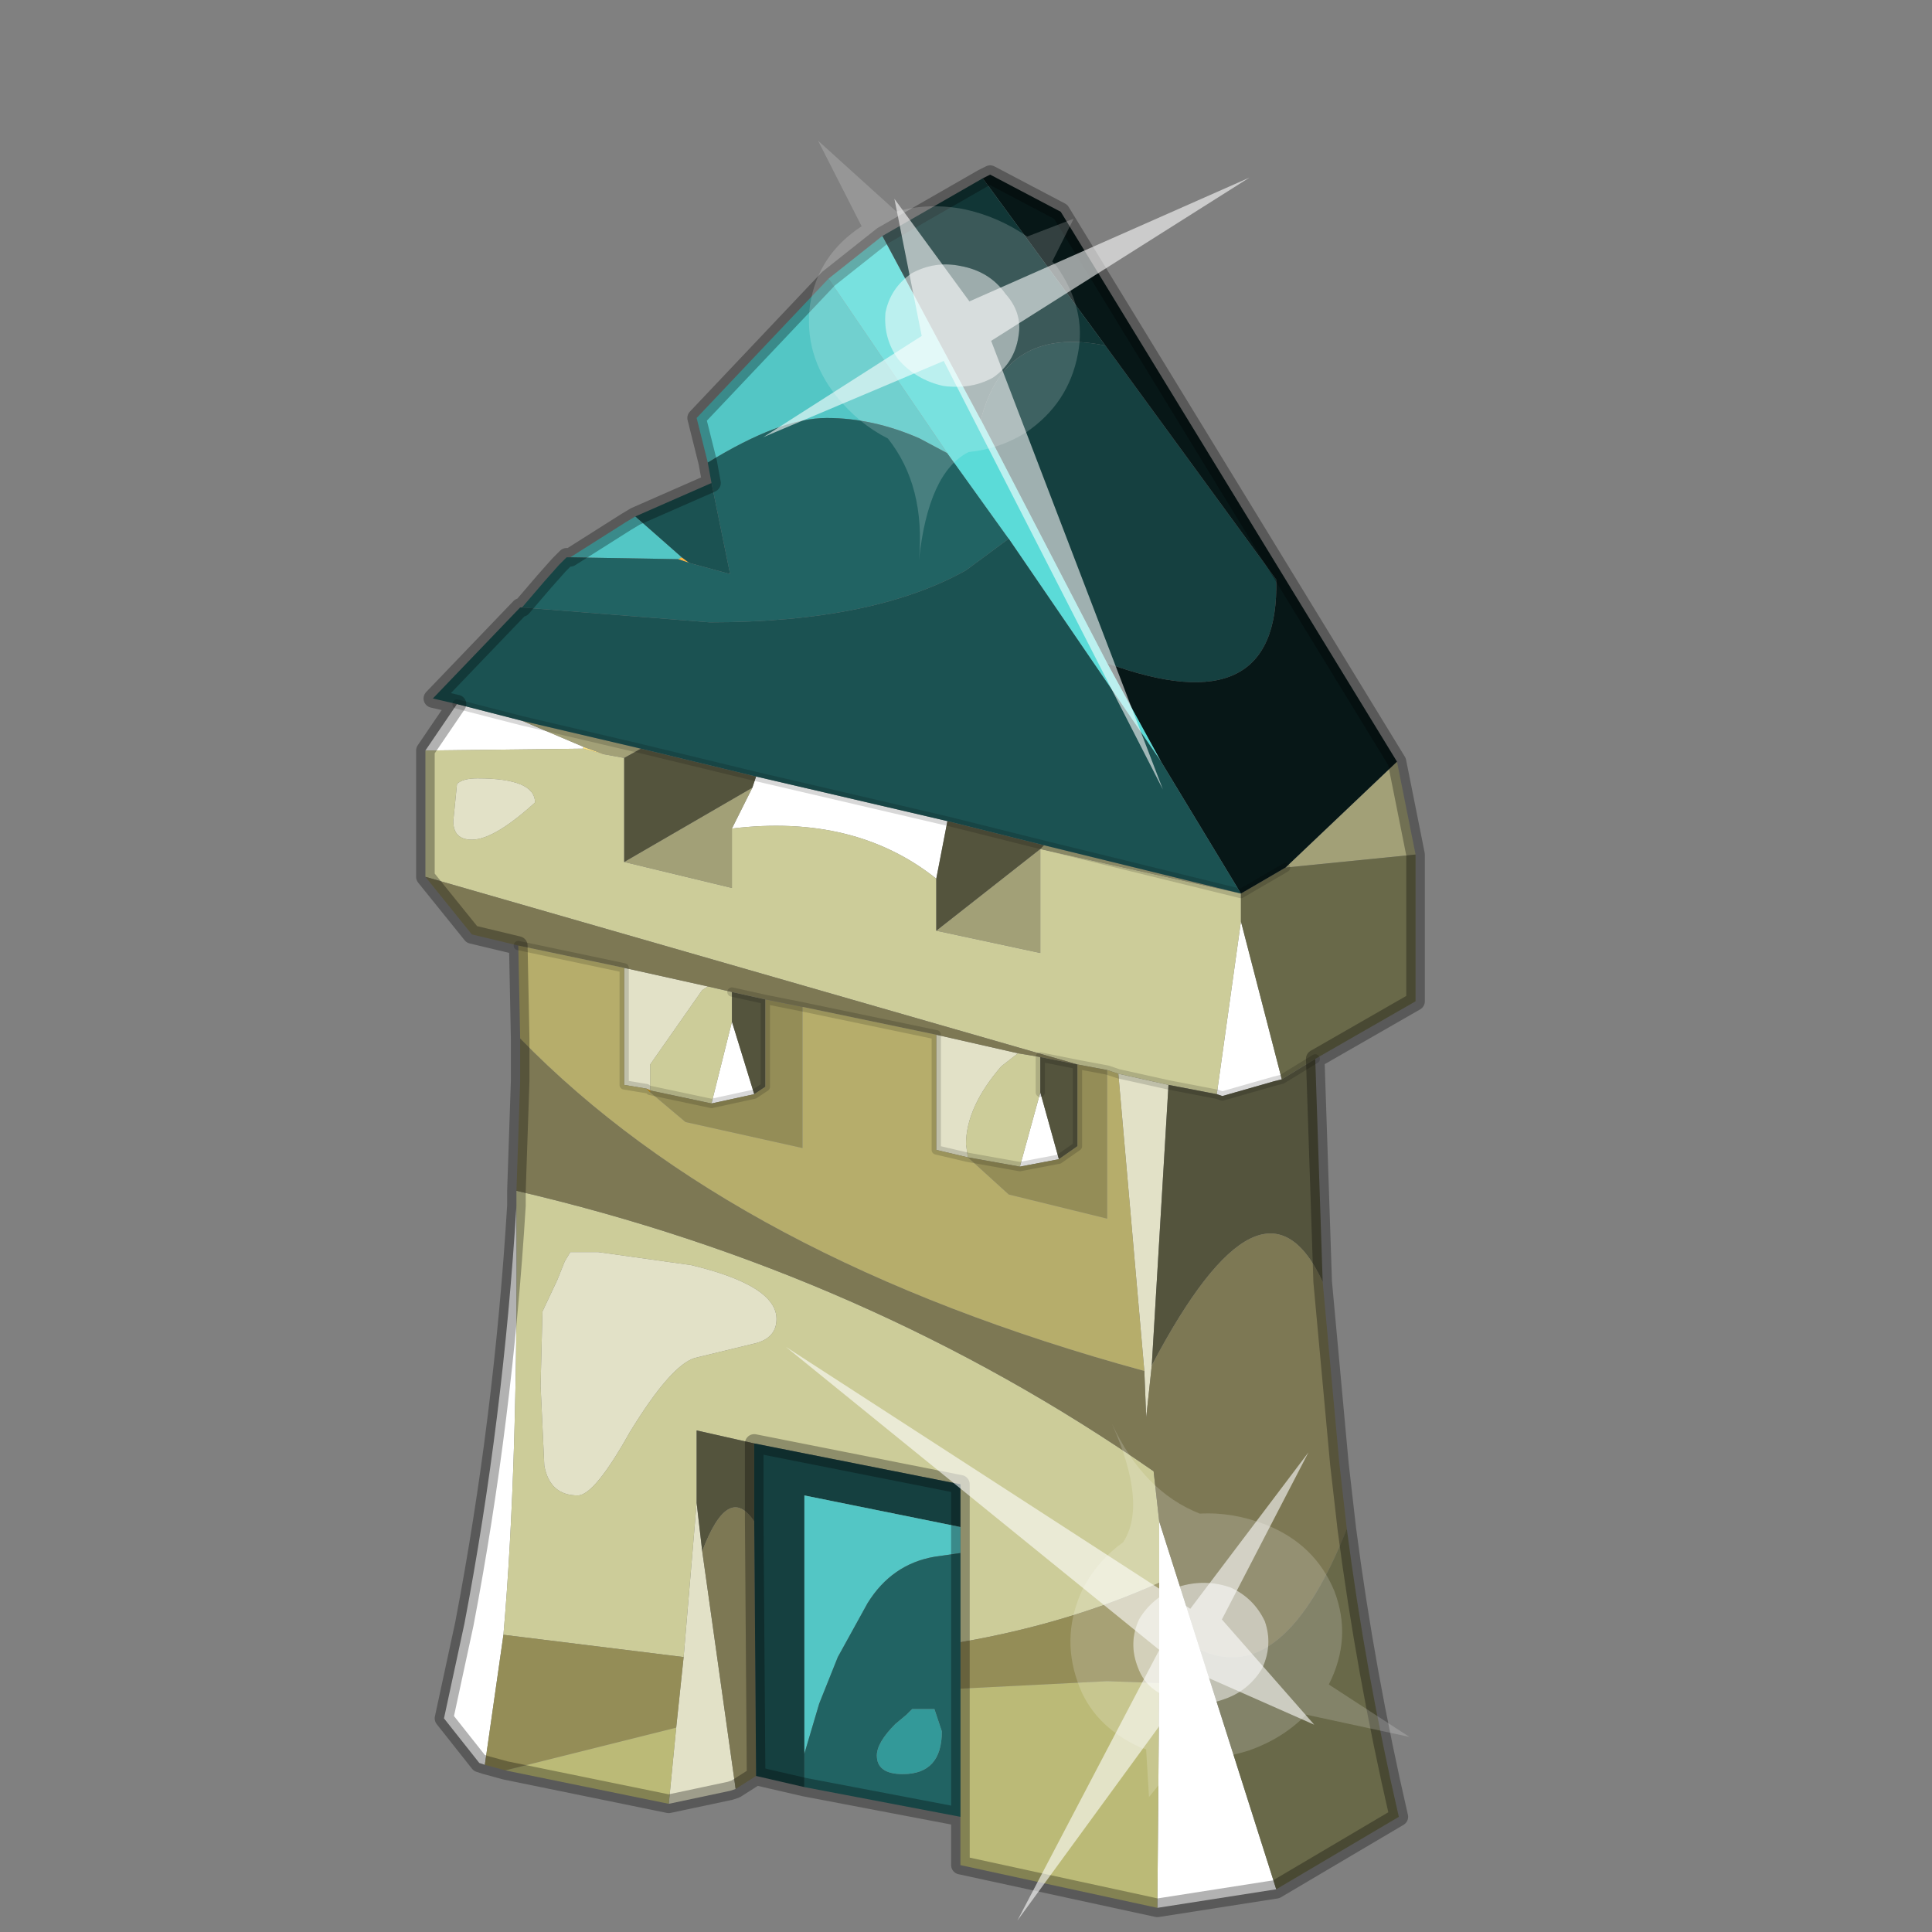 <?xml version="1.0" encoding="UTF-8" standalone="no"?>
<svg xmlns:xlink="http://www.w3.org/1999/xlink" height="520.0px" width="520.0px" xmlns="http://www.w3.org/2000/svg">
  <rect width="100%" height="100%" fill="#808080" stroke="none"/>
  <g transform="matrix(10.0, 0.0, 0.0, 10.0, 0.0, 0.0)">
    <use height="52.0" transform="matrix(1.0, 0.0, 0.0, 1.0, 0.0, 0.0)" width="52.0" xlink:href="#shape0"/>
    <use height="20.95" transform="matrix(0.077, 0.655, 0.731, -0.096, 21.15, 36.25)" width="24.45" xlink:href="#sprite0"/>
    <use height="20.95" transform="matrix(0.261, -0.605, -0.681, -0.282, 31.3, 21.25)" width="24.45" xlink:href="#sprite0"/>
  </g>
  <defs>
    <g id="shape0" transform="matrix(1.0, 0.0, 0.0, 1.0, 0.0, 0.0)">
      <path d="M0.0 52.0 L0.0 0.0 52.0 0.0 52.0 52.0 0.0 52.0" fill="#33cc33" fill-opacity="0.0" fill-rule="evenodd" stroke="none"/>
      <path d="M19.8 48.15 L19.65 48.2 18.0 48.55 18.2 46.5 18.4 44.6 18.75 40.45 18.9 41.75 19.8 48.15 M12.3 21.1 Q12.45 20.95 12.85 20.95 14.4 20.95 14.4 21.6 13.3 22.6 12.7 22.6 12.2 22.6 12.2 22.1 L12.3 21.1 M17.4 29.3 L16.8 29.2 16.8 26.05 19.05 26.55 18.9 26.65 17.5 28.65 17.5 29.35 17.4 29.3 M25.2 27.85 L27.4 28.35 26.95 28.7 Q26.0 29.8 26.0 30.8 L26.05 31.15 25.2 30.95 25.2 27.85 M14.6 35.3 L15.0 34.45 15.2 33.95 15.35 33.7 16.1 33.7 18.6 34.05 Q20.9 34.6 20.9 35.5 20.9 36.0 20.35 36.15 L18.7 36.55 Q18.05 36.75 16.95 38.55 16.0 40.25 15.55 40.25 14.8 40.25 14.65 39.45 L14.55 37.3 14.6 35.3 M31.45 29.2 L31.0 36.75 30.85 38.15 30.8 36.9 30.1 28.9 31.45 29.2" fill="#e2e1c7" fill-rule="evenodd" stroke="none"/>
      <path d="M18.55 15.15 L18.25 15.05 18.35 15.0 18.55 15.15" fill="#fbb541" fill-rule="evenodd" stroke="none"/>
      <path d="M34.35 50.85 L31.15 51.35 31.2 45.3 31.2 42.6 31.2 40.95 32.3 44.4 34.35 50.85 M13.05 47.5 L12.9 47.45 11.95 46.25 12.5 43.7 Q13.55 38.2 13.9 32.45 13.95 39.4 13.55 44.0 L13.05 47.5 M11.45 20.2 L12.3 18.95 14.05 19.4 15.7 20.1 15.7 20.15 11.45 20.2 M25.2 23.65 Q23.0 21.9 19.7 22.3 L20.25 21.2 20.35 20.9 25.5 22.1 25.2 23.65 M34.5 29.05 L34.3 29.1 32.9 29.5 32.75 29.45 33.4 24.8 34.5 29.05 M19.15 29.7 L19.7 27.5 20.3 29.45 19.15 29.7 M27.45 31.4 L28.0 29.4 28.5 31.2 27.45 31.4" fill="#ffffff" fill-rule="evenodd" stroke="none"/>
      <path d="M13.9 32.45 L13.9 32.05 Q23.35 34.25 31.05 39.6 L31.2 40.95 31.2 42.6 Q28.75 43.7 25.85 44.2 L25.85 41.8 25.85 41.1 25.85 39.95 20.3 38.85 18.75 38.5 18.75 40.45 18.4 44.6 13.55 44.0 Q13.95 39.4 13.9 32.45 M11.45 23.6 L11.45 20.2 15.7 20.15 16.25 20.3 16.8 20.4 16.8 23.2 19.7 23.9 19.7 22.3 Q23.0 21.9 25.2 23.65 L25.2 25.05 28.0 25.65 28.0 22.85 33.4 24.05 33.4 24.8 32.75 29.45 31.45 29.2 30.1 28.9 29.8 28.8 29.0 28.65 11.45 23.6 M12.3 21.1 L12.2 22.1 Q12.2 22.6 12.7 22.6 13.3 22.6 14.4 21.6 14.4 20.95 12.85 20.95 12.45 20.95 12.3 21.1 M19.05 26.55 L19.7 26.7 19.7 27.5 19.15 29.7 17.5 29.35 17.5 28.65 18.9 26.65 19.05 26.55 M27.4 28.35 L28.0 28.45 28.0 29.4 27.45 31.4 26.05 31.15 26.0 30.8 Q26.0 29.8 26.95 28.7 L27.4 28.35 M14.6 35.3 L14.55 37.3 14.65 39.45 Q14.8 40.25 15.55 40.25 16.0 40.25 16.95 38.55 18.05 36.75 18.7 36.55 L20.35 36.15 Q20.9 36.0 20.9 35.5 20.9 34.6 18.6 34.05 L16.1 33.7 15.35 33.7 15.2 33.95 15.0 34.45 14.6 35.3" fill="#cccc99" fill-rule="evenodd" stroke="none"/>
      <path d="M15.7 20.15 L15.7 20.1 16.25 20.3 15.7 20.15" fill="#fee481" fill-rule="evenodd" stroke="none"/>
      <path d="M37.6 20.5 L38.1 23.0 34.6 23.35 37.6 20.5 M15.7 20.1 L14.05 19.4 17.25 20.15 16.8 20.4 16.25 20.3 15.7 20.1 M33.4 24.05 L28.0 22.85 28.0 25.65 25.2 25.05 28.0 22.85 28.1 22.75 33.4 24.05 M19.7 22.3 L19.7 23.9 16.8 23.2 20.25 21.2 19.7 22.3" fill="#a2a077" fill-rule="evenodd" stroke="none"/>
      <path d="M35.4 28.5 L35.6 34.5 Q34.0 31.05 31.0 36.75 L31.45 29.2 32.75 29.45 32.9 29.5 34.3 29.1 34.5 29.05 35.4 28.5 M16.8 20.4 L17.25 20.15 20.35 20.9 20.25 21.2 16.8 23.2 16.8 20.4 M19.7 26.7 L20.6 26.9 20.6 29.25 20.3 29.45 19.7 27.5 19.7 26.7 M28.0 28.45 L29.0 28.65 29.0 30.85 28.5 31.2 28.0 29.4 28.0 28.45 M25.2 25.05 L25.2 23.65 25.5 22.1 28.1 22.75 28.0 22.85 25.2 25.05 M18.75 40.45 L18.75 38.5 20.3 38.85 20.3 40.95 Q19.6 39.9 18.9 41.75 L18.75 40.45" fill="#54543d" fill-rule="evenodd" stroke="none"/>
      <path d="M13.6 47.65 L13.05 47.5 13.55 44.0 18.4 44.6 18.2 46.5 13.6 47.65 M20.6 26.9 L21.6 27.1 21.6 30.9 18.45 30.2 17.5 29.4 17.5 29.35 19.15 29.7 20.3 29.45 20.6 29.25 20.6 26.9 M26.05 31.15 L27.45 31.4 28.5 31.2 29.0 30.85 29.0 28.65 29.8 28.8 29.8 32.8 27.15 32.15 26.05 31.15 M25.85 44.2 Q28.75 43.7 31.2 42.6 L31.2 45.3 29.8 45.25 25.85 45.45 25.85 44.2" fill="#948d57" fill-rule="evenodd" stroke="none"/>
      <path d="M35.6 34.5 L36.05 39.4 36.25 41.15 Q34.55 45.45 32.3 44.4 L31.2 40.95 31.05 39.6 Q23.35 34.25 13.9 32.05 L14.0 29.1 14.0 28.55 14.0 27.95 Q19.8 33.9 30.8 36.9 L30.85 38.15 31.0 36.75 Q34.0 31.05 35.6 34.5 M20.35 47.8 L19.8 48.15 18.9 41.75 Q19.6 39.9 20.3 40.95 L20.35 47.8 M13.95 25.45 L12.7 25.15 11.45 23.6 29.0 28.65 28.0 28.45 27.4 28.35 25.2 27.85 21.6 27.1 20.6 26.9 19.7 26.7 19.05 26.55 16.8 26.05 13.95 25.45" fill="#7d7854" fill-rule="evenodd" stroke="none"/>
      <path d="M14.0 27.95 L13.95 25.45 16.8 26.05 16.8 29.2 17.4 29.3 17.5 29.4 18.45 30.2 21.6 30.9 21.6 27.1 25.2 27.85 25.2 30.95 26.05 31.15 27.15 32.15 29.8 32.8 29.8 28.8 30.1 28.9 30.8 36.9 Q19.8 33.9 14.0 27.95" fill="#b6ad6b" fill-rule="evenodd" stroke="none"/>
      <path d="M17.4 29.3 L17.5 29.35 17.5 29.4 17.4 29.3" fill="#d89500" fill-rule="evenodd" stroke="none"/>
      <path d="M31.15 51.35 L25.85 50.2 25.85 48.9 25.85 45.45 29.8 45.25 31.2 45.3 31.15 51.35 M18.0 48.55 L13.6 47.65 18.2 46.5 18.0 48.55" fill="#bbba77" fill-rule="evenodd" stroke="none"/>
      <path d="M38.1 23.0 L38.1 26.95 35.4 28.5 34.5 29.05 33.4 24.8 33.4 24.05 34.6 23.35 38.1 23.0 M36.25 41.15 Q36.75 45.0 37.65 48.9 L34.35 50.85 32.3 44.4 Q34.55 45.45 36.25 41.15" fill="#696949" fill-rule="evenodd" stroke="none"/>
      <path d="M21.65 48.1 L20.35 47.8 20.3 40.95 20.3 38.85 25.85 39.95 25.85 41.1 21.65 40.25 21.65 47.2 21.65 48.1 M26.4 11.3 Q27.05 8.75 29.75 9.3 L34.35 15.6 Q34.45 19.55 29.8 17.85 L26.4 11.3" fill="#154040" fill-rule="evenodd" stroke="none"/>
      <path d="M25.5 12.2 L24.75 11.8 Q23.5 11.25 22.25 11.25 21.0 11.25 19.05 12.45 L18.75 11.25 22.3 7.5 25.5 12.2 M18.25 15.05 L15.35 15.0 16.85 14.05 17.1 13.9 18.35 15.0 18.25 15.05 M25.85 41.1 L25.85 41.8 25.15 41.9 Q24.0 42.1 23.35 43.15 L22.55 44.6 22.15 45.6 22.05 45.85 21.65 47.2 21.65 40.25 25.85 41.1" fill="#53c6c5" fill-rule="evenodd" stroke="none"/>
      <path d="M19.05 12.45 Q21.0 11.25 22.25 11.25 23.5 11.25 24.75 11.8 L25.5 12.2 27.15 14.5 26.0 15.35 Q23.5 16.75 19.1 16.75 L14.05 16.35 14.65 15.65 15.05 15.2 15.25 15.0 15.35 15.0 18.25 15.05 18.55 15.15 19.65 15.45 19.15 13.0 19.05 12.45 M25.85 48.9 L21.65 48.1 21.65 47.2 22.05 45.85 22.15 45.6 22.55 44.6 23.35 43.15 Q24.0 42.1 25.15 41.9 L25.85 41.8 25.85 44.2 25.85 45.45 25.85 48.9 M24.55 46.0 L24.45 46.1 24.4 46.15 24.1 46.4 Q23.6 46.9 23.6 47.25 23.6 47.75 24.3 47.75 25.35 47.75 25.35 46.6 L25.15 46.0 24.75 46.0 24.55 46.0" fill="#216363" fill-rule="evenodd" stroke="none"/>
      <path d="M24.55 46.0 L24.75 46.0 25.15 46.0 25.35 46.6 Q25.35 47.75 24.3 47.75 23.6 47.75 23.6 47.25 23.6 46.9 24.1 46.4 L24.4 46.15 24.45 46.1 24.55 46.0" fill="#339999" fill-rule="evenodd" stroke="none"/>
      <path d="M26.45 4.8 L26.65 4.7 28.55 5.7 37.6 20.5 34.6 23.35 33.4 24.05 31.25 20.5 29.8 17.85 Q34.45 19.55 34.35 15.6 L29.75 9.3 26.45 4.8" fill="#071717" fill-rule="evenodd" stroke="none"/>
      <path d="M27.15 14.5 L25.5 12.2 22.3 7.5 23.75 6.35 26.4 11.3 29.8 17.85 31.25 20.5 27.15 14.5" fill="#5bdbd8" fill-rule="evenodd" stroke="none"/>
      <path d="M23.75 6.35 L26.45 4.8 29.75 9.3 Q27.05 8.75 26.4 11.3 L23.75 6.35" fill="#113636" fill-rule="evenodd" stroke="none"/>
      <path d="M19.15 13.0 L19.65 15.45 18.55 15.15 18.35 15.0 17.1 13.9 19.15 13.0 M14.05 16.35 L19.1 16.75 Q23.5 16.75 26.0 15.35 L27.15 14.5 31.25 20.5 33.4 24.05 28.1 22.75 25.5 22.1 20.35 20.9 17.25 20.15 14.05 19.4 12.3 18.95 11.65 18.8 14.0 16.35 14.05 16.35" fill="#1b5252" fill-rule="evenodd" stroke="none"/>
      <path d="M19.05 12.45 L19.15 13.0 M15.25 15.0 L15.05 15.2 14.65 15.65 14.05 16.35 M22.3 7.5 L18.75 11.25 19.05 12.45 M22.3 7.5 L23.75 6.35 26.45 4.8 26.65 4.7 28.55 5.7 37.6 20.5 38.1 23.0 38.1 26.95 35.4 28.5 35.6 34.5 36.05 39.4 36.25 41.15 Q36.75 45.0 37.65 48.9 L34.35 50.85 31.15 51.35 25.85 50.2 25.85 48.9 21.65 48.1 20.35 47.8 19.8 48.15 19.65 48.2 18.0 48.55 13.6 47.65 13.05 47.5 12.9 47.45 11.95 46.25 12.5 43.7 Q13.55 38.2 13.9 32.45 L13.9 32.05 14.0 29.1 14.0 28.55 14.0 27.95 13.95 25.45 12.7 25.15 11.45 23.6 11.45 20.2 12.3 18.95 11.65 18.8 14.0 16.35 14.05 16.35 M15.35 15.0 L16.85 14.05 17.1 13.9 19.15 13.0 M20.3 38.85 L25.85 39.95 25.85 41.1 25.85 41.8 25.85 44.2 M20.3 38.85 L20.3 40.95 20.35 47.8 M25.85 45.45 L25.85 44.2 M25.85 48.9 L25.85 45.45" fill="none" stroke="#000000" stroke-linecap="round" stroke-linejoin="round" stroke-opacity="0.302" stroke-width="0.5"/>
      <path d="M14.05 19.4 L12.3 18.95 M17.25 20.15 L14.05 19.4 M16.8 26.05 L13.95 25.45 M17.4 29.3 L16.8 29.2 16.8 26.05 M19.7 26.7 L20.6 26.9 21.6 27.1 25.2 27.85 M28.0 28.45 L29.0 28.65 29.8 28.8 30.1 28.9 31.45 29.2 M20.35 20.9 L17.25 20.15 M33.4 24.05 L34.6 23.35 M32.75 29.45 L32.9 29.5 34.3 29.1 34.5 29.05 35.4 28.5 M32.75 29.45 L31.45 29.2 M17.5 29.35 L19.15 29.7 20.3 29.45 20.6 29.25 20.6 26.9 M25.5 22.1 L20.35 20.9 M28.1 22.75 L25.5 22.1 M26.05 31.15 L27.45 31.4 M28.0 29.4 L28.0 28.45 M26.05 31.15 L25.2 30.95 25.2 27.85 M28.5 31.2 L29.0 30.85 29.0 28.65 M28.5 31.2 L27.45 31.4 M33.4 24.05 L28.1 22.75" fill="none" stroke="#000000" stroke-linecap="round" stroke-linejoin="round" stroke-opacity="0.153" stroke-width="0.25"/>
    </g>
    <g id="sprite0" transform="matrix(1.0, 0.0, 0.0, 1.0, 0.0, 0.0)">
      <use height="20.95" transform="matrix(1.0, 0.0, 0.0, 1.0, 0.0, 0.0)" width="24.45" xlink:href="#shape1"/>
    </g>
    <g id="shape1" transform="matrix(1.0, 0.0, 0.0, 1.0, 0.0, 0.0)">
      <path d="M14.85 11.4 Q15.8 11.6 16.25 12.45 16.85 13.3 16.6 14.35 16.4 15.3 15.55 15.9 14.65 16.4 13.65 16.2 12.65 15.9 12.1 15.1 11.6 14.2 11.8 13.2 12.1 12.2 12.9 11.65 13.8 11.15 14.85 11.4" fill="#ffffff" fill-opacity="0.588" fill-rule="evenodd" stroke="none"/>
      <path d="M14.85 11.4 Q13.8 11.15 12.9 11.65 12.1 12.2 11.8 13.2 11.6 14.2 12.1 15.1 12.65 15.9 13.65 16.2 14.65 16.4 15.55 15.9 16.4 15.3 16.6 14.35 16.85 13.3 16.25 12.45 15.8 11.6 14.85 11.4 M18.2 11.35 L20.15 11.25 18.75 12.55 Q19.05 13.8 18.8 15.05 18.5 16.35 17.65 17.3 L19.1 20.95 16.55 18.25 Q14.8 19.3 12.8 18.85 10.8 18.35 9.75 16.65 9.05 15.5 8.95 14.3 7.75 12.35 4.85 11.5 8.3 12.45 9.7 11.4 10.3 10.4 11.35 9.75 13.1 8.75 15.1 9.15 16.95 9.5 18.1 11.15 L18.2 11.35" fill="#ffffff" fill-opacity="0.176" fill-rule="evenodd" stroke="none"/>
      <path d="M15.4 13.55 L18.1 17.55 13.35 14.65 7.05 18.5 12.75 13.55 0.0 0.0 14.25 12.25 24.45 5.95 15.4 13.55" fill="#ffffff" fill-opacity="0.588" fill-rule="evenodd" stroke="none"/>
    </g>
  </defs>
</svg>
